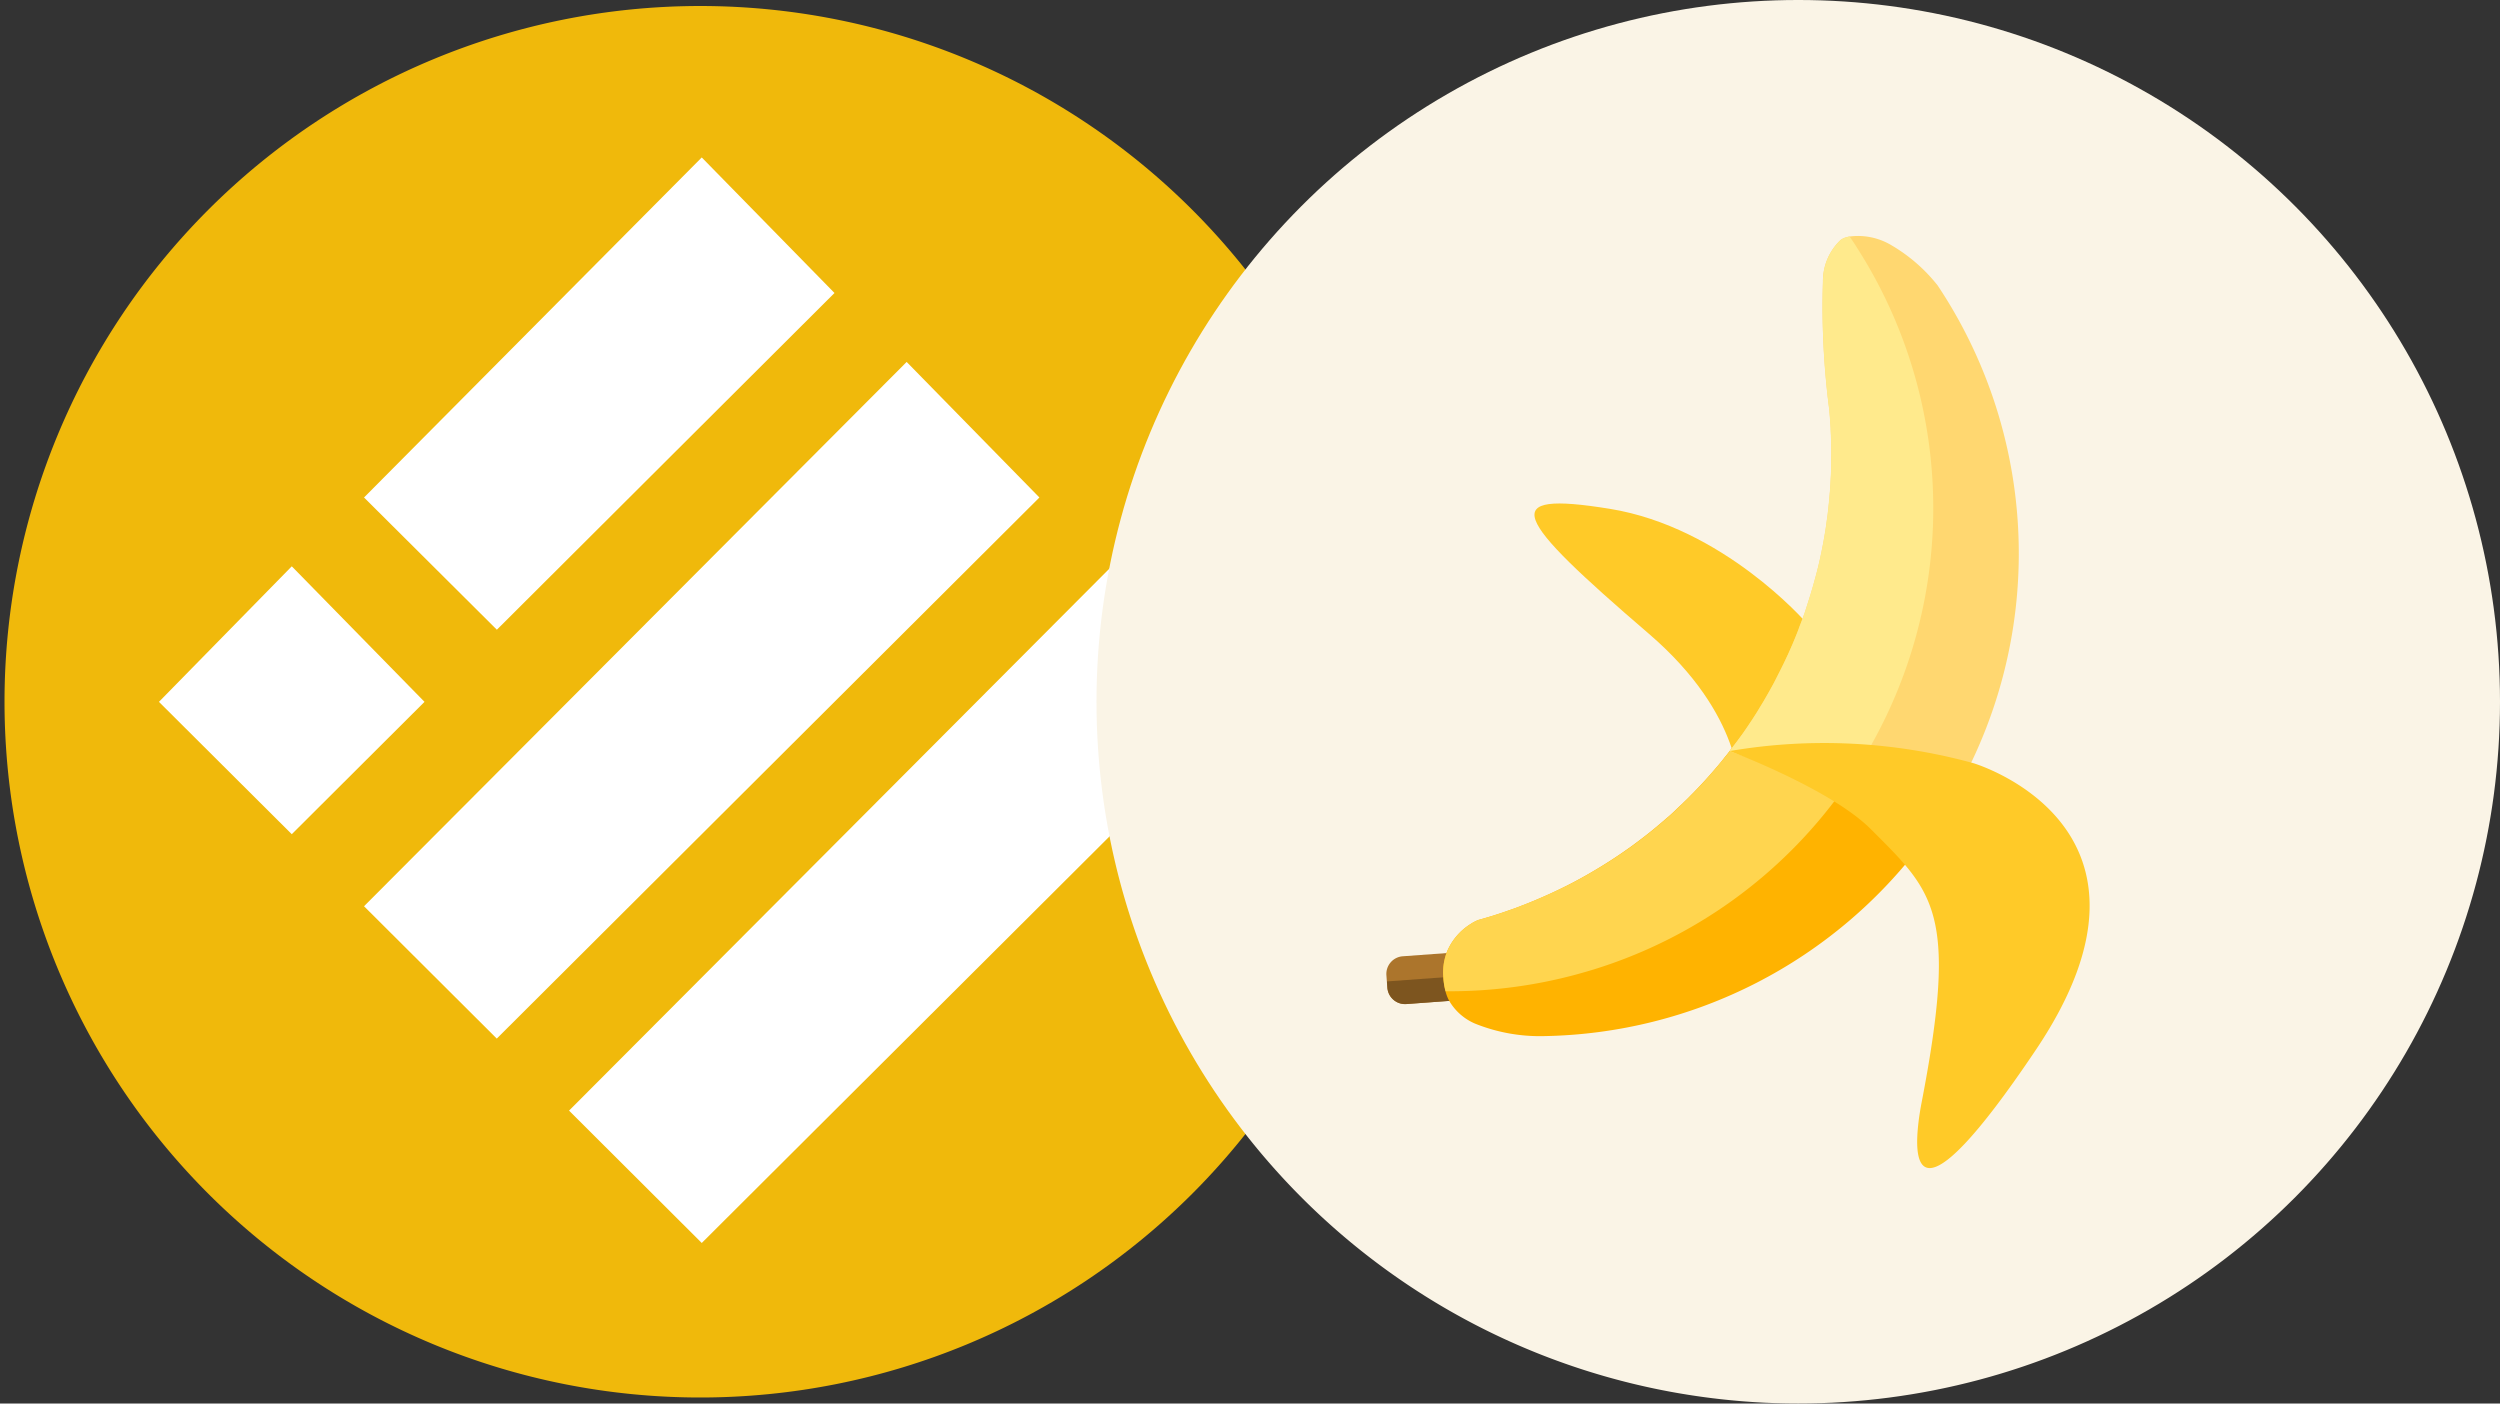 <svg xmlns="http://www.w3.org/2000/svg" xmlns:xlink="http://www.w3.org/1999/xlink" width="114" height="64" viewBox="0 0 114 64">
  <rect x="0" y="0" width="114" height="64" fill="#333333" stroke="none"/>
  <defs>
    <style>
      .cls-1, .cls-7 {
        fill: #fff;
      }

      .cls-2 {
        clip-path: url(#clip-path);
      }

      .cls-3 {
        clip-path: url(#clip-path-2);
      }

      .cls-4 {
        clip-path: url(#clip-path-3);
      }

      .cls-5 {
        fill: #f0b90b;
        fill-rule: evenodd;
      }

      .cls-6 {
        clip-path: url(#clip-path-4);
      }

      .cls-7 {
        stroke: #f0b90b;
        stroke-width: 0.148px;
      }

      .cls-8 {
        clip-path: url(#clip-path-7);
      }

      .cls-9 {
        clip-path: url(#clip-path-8);
      }

      .cls-10 {
        fill: #faf4e6;
      }

      .cls-11 {
        fill: #ffca28;
      }

      .cls-12 {
        fill: #ac752c;
      }

      .cls-13 {
        fill: #7d551f;
      }

      .cls-14 {
        fill: #ffb300;
      }

      .cls-15 {
        fill: #ffd54f;
      }

      .cls-16 {
        fill: #ffd770;
      }

      .cls-17 {
        fill: #ffea8c;
      }
    </style>
    <clipPath id="clip-path">
      <circle id="Ellipse_5690" data-name="Ellipse 5690" class="cls-1" cx="32" cy="32" r="32" transform="translate(-22191 -18210)"/>
    </clipPath>
    <clipPath id="clip-path-2">
      <circle id="Ellipse_5451" data-name="Ellipse 5451" class="cls-1" cx="32" cy="32" r="32" transform="translate(-21640 -19772)"/>
    </clipPath>
    <clipPath id="clip-path-3">
      <rect id="Rectangle_7551" data-name="Rectangle 7551" width="63.863" height="64" transform="translate(275.145 144.684)"/>
    </clipPath>
    <clipPath id="clip-path-4">
      <rect id="Rectangle_7550" data-name="Rectangle 7550" width="50.051" height="50.051" transform="translate(281.983 151.521)"/>
    </clipPath>
    <clipPath id="clip-path-7">
      <circle id="Ellipse_5691" data-name="Ellipse 5691" class="cls-1" cx="32" cy="32" r="32" transform="translate(-22141 -18210)"/>
    </clipPath>
    <clipPath id="clip-path-8">
      <circle id="Ellipse_5563" data-name="Ellipse 5563" class="cls-1" cx="32" cy="32" r="32" transform="translate(-24429 -24913)"/>
    </clipPath>
  </defs>
  <g id="Group_20335" data-name="Group 20335" transform="translate(22191 18210)">
    <g id="Mask_Group_904" data-name="Mask Group 904" class="cls-2">
      <g id="Mask_Group_732" data-name="Mask Group 732" class="cls-3" transform="translate(-551 1562)">
        <g id="BUSD_1_" data-name="BUSD (1)" class="cls-4" transform="translate(-21915.076 -19916.684)">
          <path id="Path_40541" data-name="Path 40541" class="cls-5" d="M275.282,176.684a31.726,31.726,0,1,1,31.726,31.726,31.726,31.726,0,0,1-31.726-31.726Z"/>
          <g id="Group_20041" data-name="Group 20041" class="cls-6">
            <g id="Group_20040" data-name="Group 20040" class="cls-6">
              <g id="Group_20039" data-name="Group 20039" class="cls-6">
                <path id="Path_40542" data-name="Path 40542" class="cls-7" d="M24.956.1l6.157,6.287-15.5,15.459L9.451,15.712Z" transform="translate(282.12 151.658)"/>
                <path id="Path_40543" data-name="Path 40543" class="cls-7" d="M34.3,9.425l6.157,6.287L15.609,40.49,9.451,34.351Z" transform="translate(282.12 151.658)"/>
                <path id="Path_40544" data-name="Path 40544" class="cls-7" d="M6.261,18.744l6.157,6.287L6.261,31.17.1,25.031Z" transform="translate(282.12 151.658)"/>
                <path id="Path_40545" data-name="Path 40545" class="cls-7" d="M43.651,18.744l6.157,6.287L24.956,49.81,18.8,43.67Z" transform="translate(282.12 151.658)"/>
              </g>
            </g>
          </g>
        </g>
      </g>
    </g>
    <g id="Mask_Group_903" data-name="Mask Group 903" class="cls-8">
      <g id="Mask_Group_761" data-name="Mask Group 761" class="cls-9" transform="translate(2288 6703)">
        <g id="token" transform="translate(-24435.59 -24919.59)">
          <path id="Path_40627" data-name="Path 40627" class="cls-10" d="M70.59,38.59a32,32,0,0,1-32,32q-1.385,0-2.745-.119A32,32,0,1,1,70.59,38.59Z"/>
          <path id="Path_40628" data-name="Path 40628" class="cls-11" d="M35.894,42.639s.241-3.407-4.118-7.151C25.545,30.136,24.83,28.955,30,29.793s8.927,5.164,8.927,5.164"/>
          <path id="Path_40629" data-name="Path 40629" class="cls-12" d="M25.016,52.058l-.159-2.176-4.3.314a.808.808,0,0,0-.747.865l.041.567a.808.808,0,0,0,.865.746Z"/>
          <path id="Path_40630" data-name="Path 40630" class="cls-13" d="M25.016,52.058l-.079-1.088-5.1.373.021.286a.808.808,0,0,0,.865.746Z"/>
          <path id="Path_40631" data-name="Path 40631" class="cls-14" d="M44.005,44.615a11.958,11.958,0,0,0-2.553-2.045c-.91-.561-1.893-1.006-2.853-1.475a10.426,10.426,0,0,0-2.541-1.066c-.042.059-.083.12-.126.179s-.089.118-.131.177c-.094.134-.2.268-.3.4-.014.016-.024.035-.038.051-.043.056-.086.113-.131.169s-.1.118-.143.177c-.1.131-.209.26-.318.386q-.482.572-1.012,1.116c-.059.062-.118.121-.177.179-.094.1-.19.193-.289.286-.071.071-.139.136-.209.2s-.139.131-.209.2c-.013.013-.032.029-.045.043-.107.1-.214.2-.327.292-.027.021-.051.045-.078.066a1.621,1.621,0,0,1-.131.115l-.134.113c-.112.094-.222.19-.337.281-.158.131-.324.259-.49.385-.131.1-.265.2-.4.3l-.075.054c-.112.08-.222.158-.334.235l-.011.008c-.179.126-.364.249-.551.369q-.575.373-1.181.715a20.606,20.606,0,0,1-2.264,1.106c-.332.143-.669.273-1.012.4H25.6c-.172.061-.345.123-.52.182-.152.051-.305.1-.46.149-.209.064-.417.124-.626.182h0s-.059.024-.155.071c-.027.016-.059.034-.094.051l-.051.032c-.019.011-.035.024-.054.035A2.727,2.727,0,0,0,22.568,50a.5.5,0,0,0-.019.051,2.6,2.6,0,0,0-.143,1.106,3.158,3.158,0,0,0,.1.634h0V51.8a1.833,1.833,0,0,0,.168.429A2.5,2.5,0,0,0,23.86,53.27a7.91,7.91,0,0,0,3.121.567,22.052,22.052,0,0,0,17.324-8.879C44.209,44.841,44.11,44.729,44.005,44.615Z"/>
          <path id="Path_40632" data-name="Path 40632" class="cls-15" d="M38.6,41.1a10.426,10.426,0,0,0-2.541-1.066c-.042.059-.083.12-.126.179s-.089.118-.131.177-.089.118-.134.177-.11.149-.166.224c-.014.016-.024.035-.038.051-.043.056-.086.113-.131.169s-.1.118-.143.177-.1.118-.149.179-.113.143-.169.207c-.1.117-.2.231-.3.346l-.056.064c-.049.054-.1.109-.143.163-.107.118-.214.235-.327.35-.061.064-.119.13-.182.193l-.177.179c-.1.1-.193.19-.289.286l-.209.2c-.07.066-.139.131-.209.2-.013.013-.032.029-.045.043-.107.1-.214.2-.327.292-.027.021-.051.045-.078.066l-.131.115-.134.113c-.112.094-.222.19-.337.281l-.307.241c-.059.048-.121.1-.182.143-.131.1-.265.2-.4.3l-.075.054c-.112.08-.222.158-.334.235l-.011.008c-.088.061-.177.118-.267.177s-.19.128-.286.192c-.136.089-.276.172-.412.257l-.225.134c-.179.11-.361.214-.543.321-.126.067-.246.134-.369.2-.187.1-.372.2-.557.286l-.382.184c-.19.091-.385.182-.584.268-.126.054-.246.109-.372.163-.219.091-.439.179-.661.262l-.254.1c-.032.014-.067.024-.1.037H25.6c-.172.061-.345.123-.52.182-.152.051-.307.1-.46.149-.209.064-.417.124-.626.182h0s-.059.024-.155.071c-.027.016-.059.034-.094.051l-.051.032c-.019.011-.035.024-.054.035A2.727,2.727,0,0,0,22.568,50a.5.5,0,0,0-.019.051,2.6,2.6,0,0,0-.143,1.106,3.158,3.158,0,0,0,.1.634h.037a22.094,22.094,0,0,0,5.939-.768q.393-.107.786-.227A21.924,21.924,0,0,0,40.589,42.65c.1-.133.187-.27.279-.4C40.128,41.824,39.357,41.466,38.6,41.1Z"/>
          <path id="Path_40633" data-name="Path 40633" class="cls-16" d="M44.879,44.148l-4.288-1.509-5.125-1.8c.014-.016.024-.034.038-.051.056-.075.112-.15.166-.224s.088-.118.134-.177.089-.117.131-.177c.113-.152.222-.307.329-.465.071-.1.136-.207.207-.308.134-.206.267-.412.39-.624.046-.071.089-.143.131-.214.014-.021.026-.042.04-.066.071-.129.143-.254.219-.383s.15-.273.225-.407c.083-.158.163-.319.243-.477l.2-.4c.066-.133.136-.289.206-.434.021-.048.043-.094.061-.139.043-.1.086-.192.126-.286a.086.086,0,0,0,.011-.021c.059-.143.121-.281.177-.429a.906.906,0,0,0,.04-.1l.032-.08c.038-.1.071-.2.11-.3.032-.081.064-.164.094-.244s.061-.164.091-.247l.021-.061c.016-.051.035-.1.051-.155s.035-.1.051-.161c.115-.35.222-.7.321-1.057.048-.179.1-.357.143-.535.067-.257.126-.514.179-.776l.019-.08a.5.5,0,0,1,.011-.064c.061-.3.115-.6.166-.908.016-.1.032-.206.045-.308s.027-.2.043-.307.03-.241.043-.364c.009-.071.016-.147.024-.222.016-.131.026-.265.037-.4s.021-.242.03-.362c.013-.214.024-.423.034-.637.006-.107.009-.214.009-.327v-.121a.881.881,0,0,0,0-.123c0-.08,0-.163.006-.244V27.1c0-.311-.014-.618-.029-.929v-.048c-.016-.282-.038-.565-.064-.848v-.011a36.079,36.079,0,0,1-.292-5.819,2.592,2.592,0,0,1,.808-1.914.958.958,0,0,1,.187-.1h0a1.551,1.551,0,0,1,.214-.056h0a.015.015,0,0,1,.011,0,2.96,2.96,0,0,1,1.882.385,7.533,7.533,0,0,1,2.13,1.847,22.039,22.039,0,0,1-.071,24.551Z"/>
          <path id="Path_40634" data-name="Path 40634" class="cls-17" d="M40.591,42.639A22.024,22.024,0,0,0,41.6,18.418c-.131-.214-.267-.434-.4-.643-.086-.136-.179-.27-.268-.4a1.55,1.55,0,0,0-.214.056h-.005a.958.958,0,0,0-.187.1,2.584,2.584,0,0,0-.808,1.914A36.077,36.077,0,0,0,40,25.266v.011q.04.429.064.848v.048c.016.311.026.618.029.929v.278c0,.08,0,.164-.006.244a.882.882,0,0,1,0,.123v.121c0,.109,0,.219-.009.327-.011.214-.021.429-.034.637-.009.121-.016.241-.03.362s-.024.267-.037.4c-.008.071-.016.147-.024.222-.013.124-.026.244-.043.364-.016.1-.029.206-.043.307s-.029.207-.045.308c-.051.3-.1.607-.166.908,0,.021-.009.043-.011.064l-.019.08c-.053.262-.112.519-.179.776q-.069.269-.143.535c-.1.357-.206.707-.321,1.057-.016.056-.032.107-.051.161s-.034.1-.051.155l-.021.061c-.029.083-.059.164-.091.247s-.061.163-.094.244c-.038.1-.071.2-.11.3l-.032.08c-.011.032-.026.064-.04.1-.056.143-.118.286-.177.429a.075.075,0,0,1-.011.021c-.04.1-.083.192-.126.286-.019.046-.04.091-.061.139-.071.143-.136.292-.206.434s-.131.267-.2.4c-.08.158-.16.319-.243.477-.071.134-.15.268-.225.407s-.147.254-.219.383c-.014.024-.026.046-.04.066-.043.071-.086.143-.131.214-.123.214-.257.418-.39.624-.071.1-.136.206-.207.308-.107.158-.214.313-.329.465-.042.059-.088.118-.131.177s-.089.118-.134.177-.11.149-.166.224c-.014.016-.024.035-.038.051Z"/>
          <path id="Path_40635" data-name="Path 40635" class="cls-11" d="M35.463,40.838s4.61,1.729,6.437,3.562c2.884,2.885,3.992,3.771,2.316,12.461-.061.317-.113.636-.149.957-.163,1.445-.322,5.106,5.367-3.368,6.842-10.194-2.863-13.061-2.863-13.061a25.622,25.622,0,0,0-11.108-.551Z"/>
        </g>
      </g>
    </g>
  </g>
</svg>
